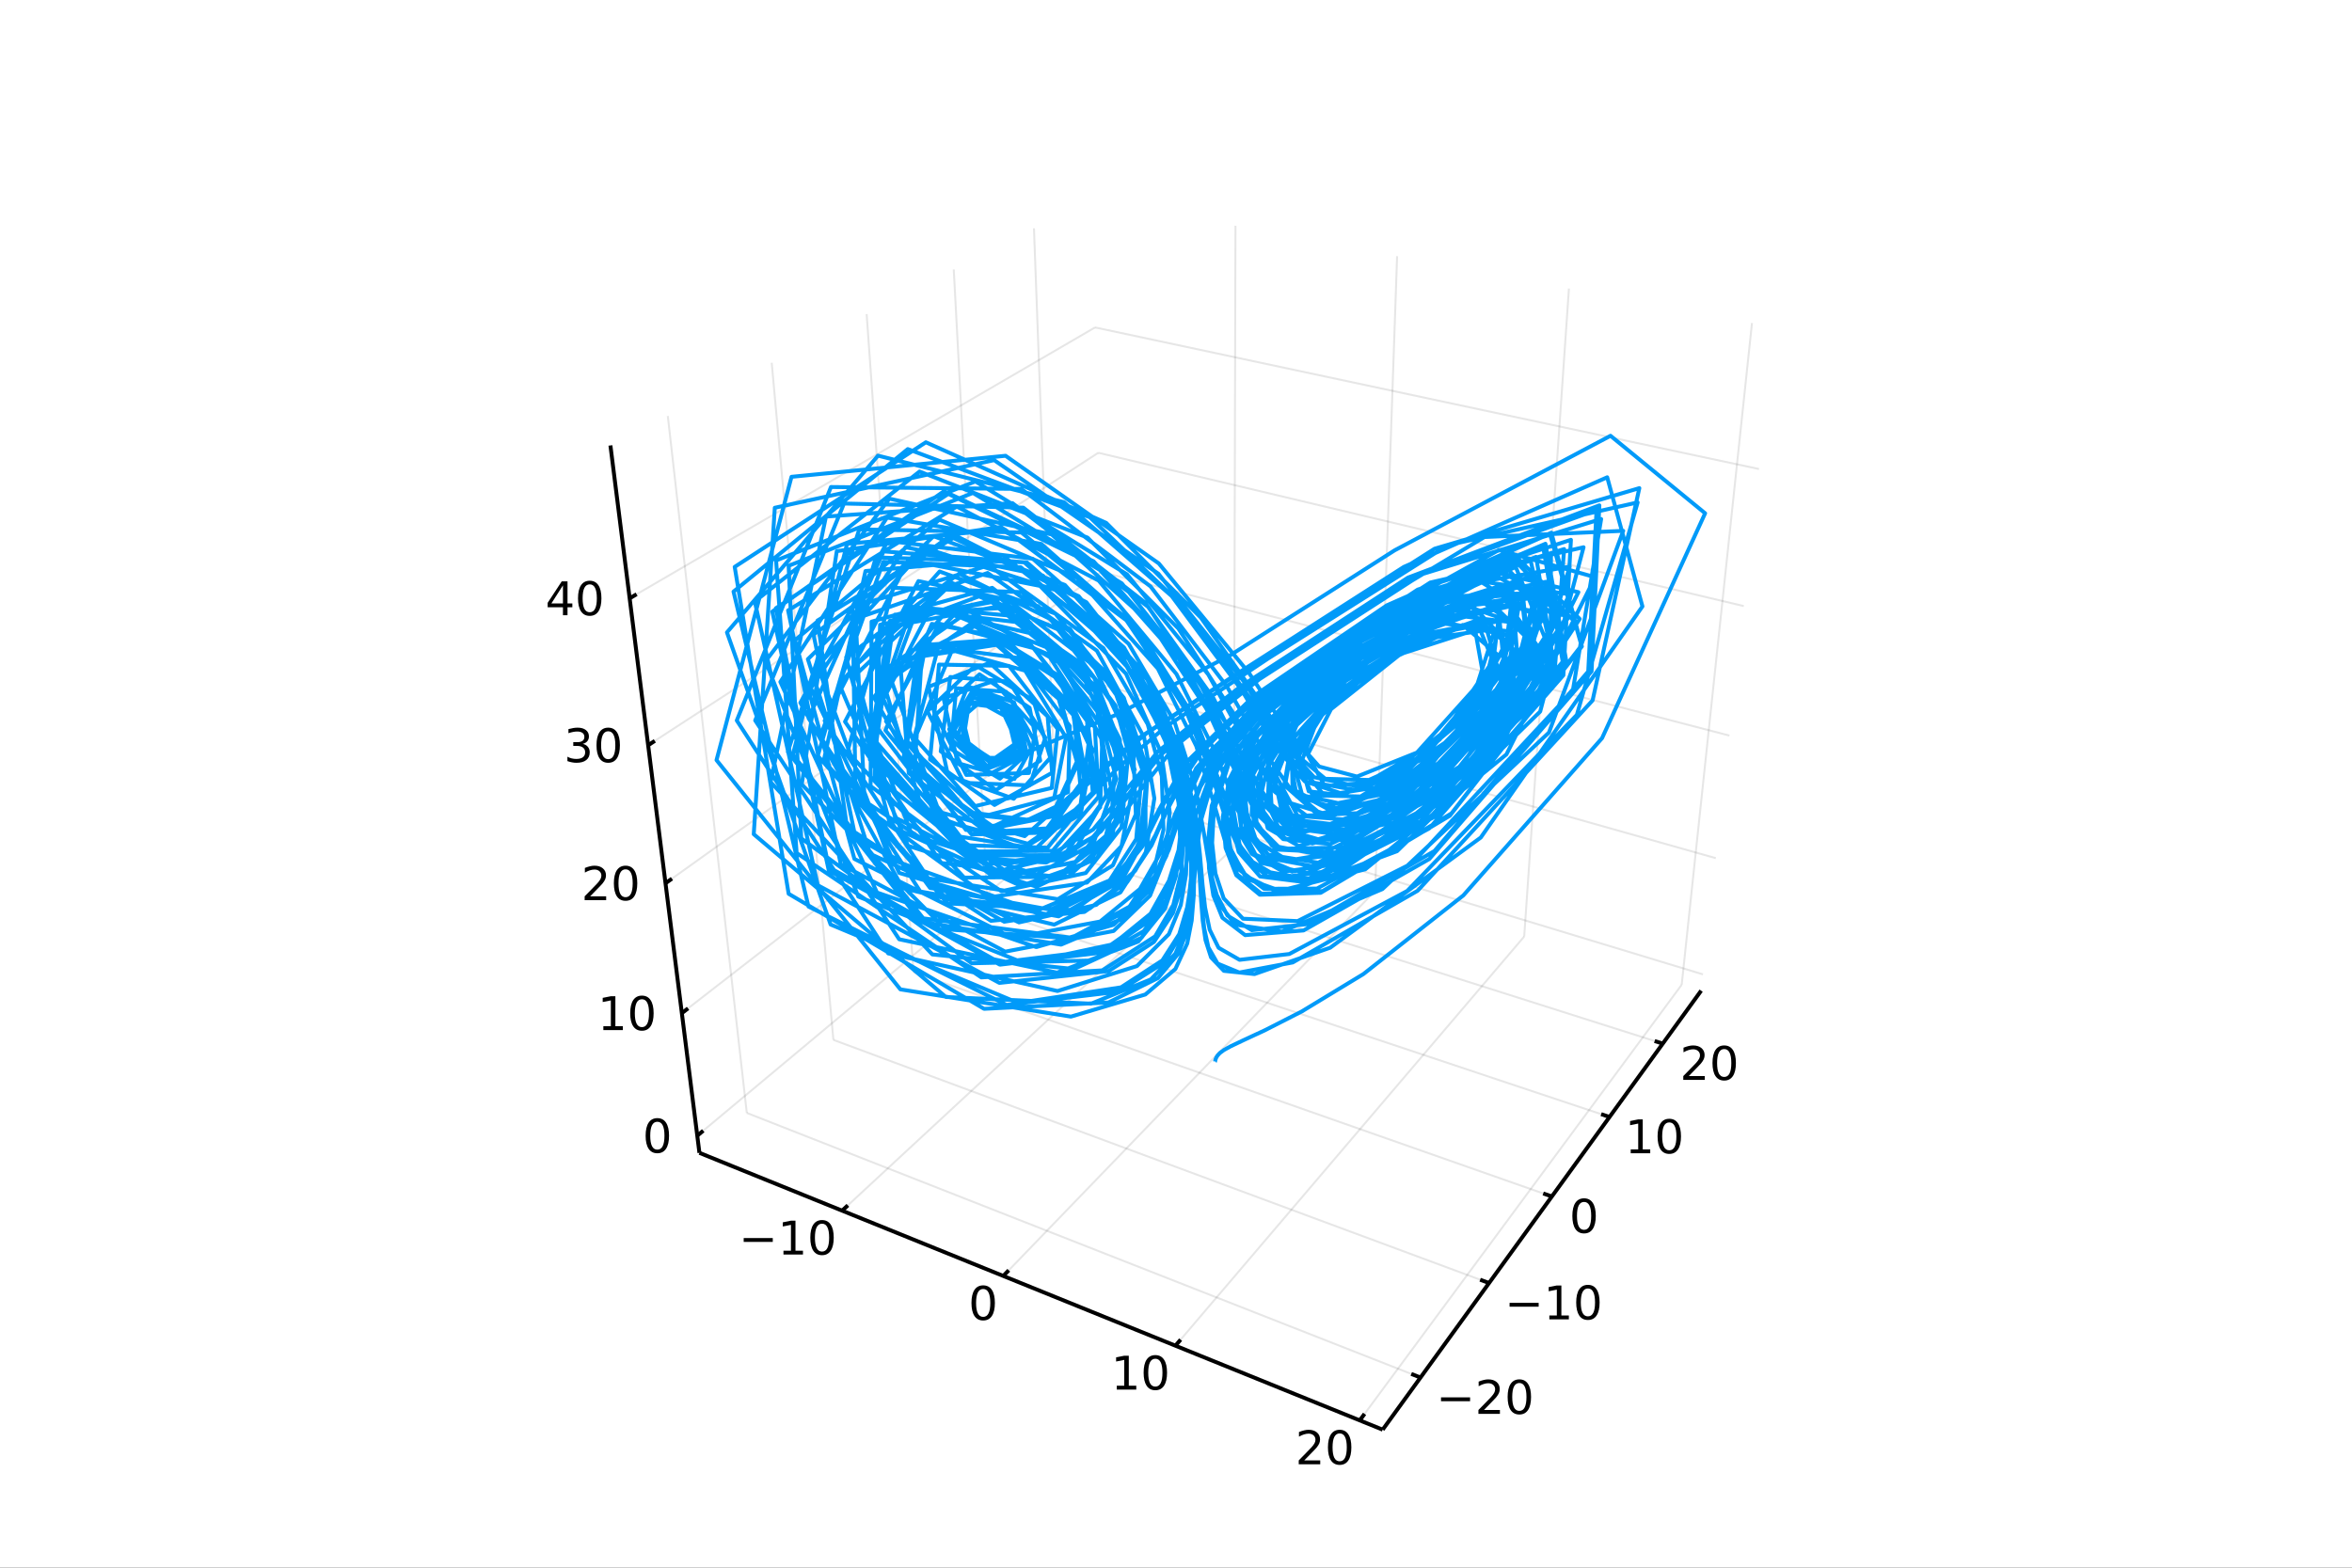 <?xml version="1.0" encoding="utf-8"?>
<svg xmlns="http://www.w3.org/2000/svg" xmlns:xlink="http://www.w3.org/1999/xlink" width="600" height="400" viewBox="0 0 2400 1600">
<rect x="0" y="0" width="2400" height="1600" fill="#333333" stroke="none"/>
<defs>
  <clipPath id="clip310">
    <rect x="0" y="0" width="2400" height="1600"/>
  </clipPath>
</defs>
<path clip-path="url(#clip310)" d="
M0 1600 L2400 1600 L2400 0 L0 0  Z
  " fill="#ffffff" fill-rule="evenodd" fill-opacity="1"/>
<defs>
  <clipPath id="clip311">
    <rect x="480" y="0" width="1681" height="1600"/>
  </clipPath>
</defs>
<defs>
  <clipPath id="clip312">
    <rect x="141" y="47" width="2212" height="1440"/>
  </clipPath>
</defs>
<path clip-path="url(#clip312)" d="
M1172.73 817.516 L1168.26 790.209 L1192.44 780.683 L1226.76 785.647 L1223.06 811.256 L1207.06 828.202 L1172.73 817.516  Z
  " fill="#ffffff" fill-rule="evenodd" fill-opacity="1"/>
<polyline clip-path="url(#clip312)" style="stroke:#000000; stroke-linecap:butt; stroke-linejoin:round; stroke-width:2; stroke-opacity:0.1; fill:none" points="
  859.301,1235.62 1259.04,865.077 
  "/>
<polyline clip-path="url(#clip312)" style="stroke:#000000; stroke-linecap:butt; stroke-linejoin:round; stroke-width:2; stroke-opacity:0.1; fill:none" points="
  1259.04,865.077 1260.68,230.399 
  "/>
<polyline clip-path="url(#clip312)" style="stroke:#000000; stroke-linecap:butt; stroke-linejoin:round; stroke-width:2; stroke-opacity:0.1; fill:none" points="
  1023.75,1302.26 1403.21,909.234 
  "/>
<polyline clip-path="url(#clip312)" style="stroke:#000000; stroke-linecap:butt; stroke-linejoin:round; stroke-width:2; stroke-opacity:0.1; fill:none" points="
  1403.21,909.234 1425.61,261.46 
  "/>
<polyline clip-path="url(#clip312)" style="stroke:#000000; stroke-linecap:butt; stroke-linejoin:round; stroke-width:2; stroke-opacity:0.1; fill:none" points="
  1199.42,1373.45 1555.31,955.822 
  "/>
<polyline clip-path="url(#clip312)" style="stroke:#000000; stroke-linecap:butt; stroke-linejoin:round; stroke-width:2; stroke-opacity:0.1; fill:none" points="
  1555.31,955.822 1600.96,294.484 
  "/>
<polyline clip-path="url(#clip312)" style="stroke:#000000; stroke-linecap:butt; stroke-linejoin:round; stroke-width:2; stroke-opacity:0.1; fill:none" points="
  1387.5,1449.66 1716.02,1005.05 
  "/>
<polyline clip-path="url(#clip312)" style="stroke:#000000; stroke-linecap:butt; stroke-linejoin:round; stroke-width:2; stroke-opacity:0.1; fill:none" points="
  1716.02,1005.05 1787.75,329.663 
  "/>
<polyline clip-path="url(#clip310)" style="stroke:#000000; stroke-linecap:butt; stroke-linejoin:round; stroke-width:4; stroke-opacity:1; fill:none" points="
  713.703,1176.62 1410.89,1459.14 
  "/>
<polyline clip-path="url(#clip310)" style="stroke:#000000; stroke-linecap:butt; stroke-linejoin:round; stroke-width:4; stroke-opacity:1; fill:none" points="
  859.301,1235.62 865.161,1230.19 
  "/>
<polyline clip-path="url(#clip310)" style="stroke:#000000; stroke-linecap:butt; stroke-linejoin:round; stroke-width:4; stroke-opacity:1; fill:none" points="
  1023.75,1302.26 1029.34,1296.47 
  "/>
<polyline clip-path="url(#clip310)" style="stroke:#000000; stroke-linecap:butt; stroke-linejoin:round; stroke-width:4; stroke-opacity:1; fill:none" points="
  1199.42,1373.45 1204.7,1367.25 
  "/>
<polyline clip-path="url(#clip310)" style="stroke:#000000; stroke-linecap:butt; stroke-linejoin:round; stroke-width:4; stroke-opacity:1; fill:none" points="
  1387.5,1449.66 1392.41,1443.02 
  "/>
<path clip-path="url(#clip310)" d="M758.868 1263.57 L788.543 1263.57 L788.543 1267.51 L758.868 1267.51 L758.868 1263.57 Z" fill="#000000" fill-rule="evenodd" fill-opacity="1" /><path clip-path="url(#clip310)" d="M799.446 1276.47 L807.085 1276.47 L807.085 1250.1 L798.775 1251.77 L798.775 1247.51 L807.039 1245.84 L811.715 1245.84 L811.715 1276.47 L819.353 1276.47 L819.353 1280.4 L799.446 1280.4 L799.446 1276.47 Z" fill="#000000" fill-rule="evenodd" fill-opacity="1" /><path clip-path="url(#clip310)" d="M838.798 1248.92 Q835.187 1248.92 833.358 1252.49 Q831.552 1256.03 831.552 1263.16 Q831.552 1270.26 833.358 1273.83 Q835.187 1277.37 838.798 1277.37 Q842.432 1277.37 844.237 1273.83 Q846.066 1270.26 846.066 1263.16 Q846.066 1256.03 844.237 1252.49 Q842.432 1248.92 838.798 1248.92 M838.798 1245.22 Q844.608 1245.22 847.663 1249.82 Q850.742 1254.41 850.742 1263.16 Q850.742 1271.88 847.663 1276.49 Q844.608 1281.07 838.798 1281.07 Q832.988 1281.07 829.909 1276.49 Q826.853 1271.88 826.853 1263.16 Q826.853 1254.41 829.909 1249.82 Q832.988 1245.22 838.798 1245.22 Z" fill="#000000" fill-rule="evenodd" fill-opacity="1" /><path clip-path="url(#clip310)" d="M1003.24 1315.56 Q999.633 1315.56 997.804 1319.12 Q995.998 1322.67 995.998 1329.8 Q995.998 1336.9 997.804 1340.47 Q999.633 1344.01 1003.24 1344.01 Q1006.88 1344.01 1008.68 1340.47 Q1010.51 1336.9 1010.51 1329.8 Q1010.51 1322.67 1008.68 1319.12 Q1006.88 1315.56 1003.24 1315.56 M1003.24 1311.86 Q1009.05 1311.86 1012.11 1316.46 Q1015.19 1321.05 1015.19 1329.8 Q1015.19 1338.52 1012.11 1343.13 Q1009.05 1347.71 1003.24 1347.71 Q997.433 1347.71 994.355 1343.13 Q991.299 1338.52 991.299 1329.8 Q991.299 1321.05 994.355 1316.46 Q997.433 1311.86 1003.24 1311.86 Z" fill="#000000" fill-rule="evenodd" fill-opacity="1" /><path clip-path="url(#clip310)" d="M1139.56 1414.29 L1147.2 1414.29 L1147.2 1387.93 L1138.89 1389.59 L1138.89 1385.33 L1147.15 1383.67 L1151.83 1383.67 L1151.83 1414.29 L1159.47 1414.29 L1159.47 1418.23 L1139.56 1418.23 L1139.56 1414.29 Z" fill="#000000" fill-rule="evenodd" fill-opacity="1" /><path clip-path="url(#clip310)" d="M1178.91 1386.75 Q1175.3 1386.75 1173.47 1390.31 Q1171.67 1393.85 1171.67 1400.98 Q1171.67 1408.09 1173.47 1411.65 Q1175.3 1415.19 1178.91 1415.19 Q1182.55 1415.19 1184.35 1411.65 Q1186.18 1408.09 1186.18 1400.98 Q1186.18 1393.85 1184.35 1390.31 Q1182.55 1386.75 1178.91 1386.75 M1178.91 1383.04 Q1184.72 1383.04 1187.78 1387.65 Q1190.86 1392.23 1190.86 1400.98 Q1190.86 1409.71 1187.78 1414.31 Q1184.72 1418.9 1178.91 1418.9 Q1173.1 1418.9 1170.02 1414.31 Q1166.97 1409.71 1166.97 1400.98 Q1166.97 1392.23 1170.02 1387.65 Q1173.1 1383.04 1178.91 1383.04 Z" fill="#000000" fill-rule="evenodd" fill-opacity="1" /><path clip-path="url(#clip310)" d="M1330.86 1490.51 L1347.18 1490.51 L1347.18 1494.44 L1325.24 1494.44 L1325.24 1490.51 Q1327.9 1487.75 1332.48 1483.12 Q1337.09 1478.47 1338.27 1477.13 Q1340.52 1474.6 1341.4 1472.87 Q1342.3 1471.11 1342.3 1469.42 Q1342.3 1466.66 1340.35 1464.93 Q1338.43 1463.19 1335.33 1463.19 Q1333.13 1463.19 1330.68 1463.96 Q1328.25 1464.72 1325.47 1466.27 L1325.47 1461.55 Q1328.29 1460.41 1330.75 1459.84 Q1333.2 1459.26 1335.24 1459.26 Q1340.61 1459.26 1343.8 1461.94 Q1347 1464.63 1347 1469.12 Q1347 1471.25 1346.19 1473.17 Q1345.4 1475.07 1343.29 1477.66 Q1342.71 1478.33 1339.61 1481.55 Q1336.51 1484.74 1330.86 1490.51 Z" fill="#000000" fill-rule="evenodd" fill-opacity="1" /><path clip-path="url(#clip310)" d="M1367 1462.96 Q1363.39 1462.96 1361.56 1466.53 Q1359.75 1470.07 1359.75 1477.2 Q1359.75 1484.3 1361.56 1487.87 Q1363.39 1491.41 1367 1491.41 Q1370.63 1491.41 1372.44 1487.87 Q1374.27 1484.3 1374.27 1477.2 Q1374.27 1470.07 1372.44 1466.53 Q1370.63 1462.96 1367 1462.96 M1367 1459.26 Q1372.81 1459.26 1375.86 1463.86 Q1378.94 1468.45 1378.94 1477.2 Q1378.94 1485.92 1375.86 1490.53 Q1372.81 1495.11 1367 1495.11 Q1361.19 1495.11 1358.11 1490.53 Q1355.05 1485.92 1355.05 1477.2 Q1355.05 1468.45 1358.11 1463.86 Q1361.19 1459.26 1367 1459.26 Z" fill="#000000" fill-rule="evenodd" fill-opacity="1" /><polyline clip-path="url(#clip312)" style="stroke:#000000; stroke-linecap:butt; stroke-linejoin:round; stroke-width:2; stroke-opacity:0.1; fill:none" points="
  1449.48,1405.94 762.032,1135.86 
  "/>
<polyline clip-path="url(#clip312)" style="stroke:#000000; stroke-linecap:butt; stroke-linejoin:round; stroke-width:2; stroke-opacity:0.1; fill:none" points="
  762.032,1135.86 681.437,424.605 
  "/>
<polyline clip-path="url(#clip312)" style="stroke:#000000; stroke-linecap:butt; stroke-linejoin:round; stroke-width:2; stroke-opacity:0.1; fill:none" points="
  1519.45,1309.47 850.402,1061.32 
  "/>
<polyline clip-path="url(#clip312)" style="stroke:#000000; stroke-linecap:butt; stroke-linejoin:round; stroke-width:2; stroke-opacity:0.1; fill:none" points="
  850.402,1061.32 787.45,370.242 
  "/>
<polyline clip-path="url(#clip312)" style="stroke:#000000; stroke-linecap:butt; stroke-linejoin:round; stroke-width:2; stroke-opacity:0.1; fill:none" points="
  1583.51,1221.15 932.166,992.349 
  "/>
<polyline clip-path="url(#clip312)" style="stroke:#000000; stroke-linecap:butt; stroke-linejoin:round; stroke-width:2; stroke-opacity:0.1; fill:none" points="
  932.166,992.349 884.335,320.56 
  "/>
<polyline clip-path="url(#clip312)" style="stroke:#000000; stroke-linecap:butt; stroke-linejoin:round; stroke-width:2; stroke-opacity:0.1; fill:none" points="
  1642.39,1139.98 1008.04,928.351 
  "/>
<polyline clip-path="url(#clip312)" style="stroke:#000000; stroke-linecap:butt; stroke-linejoin:round; stroke-width:2; stroke-opacity:0.1; fill:none" points="
  1008.04,928.351 973.221,274.979 
  "/>
<polyline clip-path="url(#clip312)" style="stroke:#000000; stroke-linecap:butt; stroke-linejoin:round; stroke-width:2; stroke-opacity:0.1; fill:none" points="
  1696.69,1065.12 1078.63,868.805 
  "/>
<polyline clip-path="url(#clip312)" style="stroke:#000000; stroke-linecap:butt; stroke-linejoin:round; stroke-width:2; stroke-opacity:0.1; fill:none" points="
  1078.63,868.805 1055.06,233.012 
  "/>
<polyline clip-path="url(#clip310)" style="stroke:#000000; stroke-linecap:butt; stroke-linejoin:round; stroke-width:4; stroke-opacity:1; fill:none" points="
  1410.89,1459.14 1735.86,1011.12 
  "/>
<polyline clip-path="url(#clip310)" style="stroke:#000000; stroke-linecap:butt; stroke-linejoin:round; stroke-width:4; stroke-opacity:1; fill:none" points="
  1449.48,1405.94 1440.08,1402.25 
  "/>
<polyline clip-path="url(#clip310)" style="stroke:#000000; stroke-linecap:butt; stroke-linejoin:round; stroke-width:4; stroke-opacity:1; fill:none" points="
  1519.45,1309.47 1510.36,1306.1 
  "/>
<polyline clip-path="url(#clip310)" style="stroke:#000000; stroke-linecap:butt; stroke-linejoin:round; stroke-width:4; stroke-opacity:1; fill:none" points="
  1583.51,1221.15 1574.71,1218.05 
  "/>
<polyline clip-path="url(#clip310)" style="stroke:#000000; stroke-linecap:butt; stroke-linejoin:round; stroke-width:4; stroke-opacity:1; fill:none" points="
  1642.39,1139.98 1633.85,1137.13 
  "/>
<polyline clip-path="url(#clip310)" style="stroke:#000000; stroke-linecap:butt; stroke-linejoin:round; stroke-width:4; stroke-opacity:1; fill:none" points="
  1696.69,1065.12 1688.4,1062.49 
  "/>
<path clip-path="url(#clip310)" d="M1470.42 1426.16 L1500.09 1426.16 L1500.09 1430.1 L1470.42 1430.1 L1470.42 1426.16 Z" fill="#000000" fill-rule="evenodd" fill-opacity="1" /><path clip-path="url(#clip310)" d="M1514.21 1439.06 L1530.53 1439.06 L1530.53 1442.99 L1508.59 1442.99 L1508.59 1439.06 Q1511.25 1436.3 1515.83 1431.67 Q1520.44 1427.02 1521.62 1425.68 Q1523.87 1423.15 1524.75 1421.42 Q1525.65 1419.66 1525.65 1417.97 Q1525.65 1415.21 1523.7 1413.48 Q1521.78 1411.74 1518.68 1411.74 Q1516.48 1411.74 1514.03 1412.51 Q1511.6 1413.27 1508.82 1414.82 L1508.82 1410.1 Q1511.64 1408.96 1514.1 1408.39 Q1516.55 1407.81 1518.59 1407.81 Q1523.96 1407.81 1527.15 1410.49 Q1530.35 1413.18 1530.35 1417.67 Q1530.35 1419.8 1529.54 1421.72 Q1528.75 1423.62 1526.64 1426.21 Q1526.07 1426.88 1522.96 1430.1 Q1519.86 1433.29 1514.21 1439.06 Z" fill="#000000" fill-rule="evenodd" fill-opacity="1" /><path clip-path="url(#clip310)" d="M1550.35 1411.51 Q1546.74 1411.51 1544.91 1415.07 Q1543.1 1418.62 1543.1 1425.75 Q1543.1 1432.85 1544.91 1436.42 Q1546.74 1439.96 1550.35 1439.96 Q1553.98 1439.96 1555.79 1436.42 Q1557.62 1432.85 1557.62 1425.75 Q1557.62 1418.62 1555.79 1415.07 Q1553.98 1411.51 1550.35 1411.51 M1550.35 1407.81 Q1556.16 1407.81 1559.21 1412.41 Q1562.29 1417 1562.29 1425.75 Q1562.29 1434.47 1559.21 1439.08 Q1556.16 1443.66 1550.35 1443.66 Q1544.54 1443.66 1541.46 1439.08 Q1538.4 1434.47 1538.4 1425.75 Q1538.4 1417 1541.46 1412.41 Q1544.54 1407.81 1550.35 1407.81 Z" fill="#000000" fill-rule="evenodd" fill-opacity="1" /><path clip-path="url(#clip310)" d="M1540.39 1329.7 L1570.06 1329.7 L1570.06 1333.63 L1540.39 1333.63 L1540.39 1329.7 Z" fill="#000000" fill-rule="evenodd" fill-opacity="1" /><path clip-path="url(#clip310)" d="M1580.97 1342.59 L1588.61 1342.59 L1588.61 1316.22 L1580.3 1317.89 L1580.3 1313.63 L1588.56 1311.97 L1593.24 1311.97 L1593.24 1342.59 L1600.87 1342.59 L1600.87 1346.53 L1580.97 1346.53 L1580.97 1342.59 Z" fill="#000000" fill-rule="evenodd" fill-opacity="1" /><path clip-path="url(#clip310)" d="M1620.32 1315.04 Q1616.71 1315.04 1614.88 1318.61 Q1613.07 1322.15 1613.07 1329.28 Q1613.07 1336.39 1614.88 1339.95 Q1616.71 1343.49 1620.32 1343.49 Q1623.95 1343.49 1625.76 1339.95 Q1627.59 1336.39 1627.59 1329.28 Q1627.59 1322.15 1625.76 1318.61 Q1623.95 1315.04 1620.32 1315.04 M1620.32 1311.34 Q1626.13 1311.34 1629.18 1315.95 Q1632.26 1320.53 1632.26 1329.28 Q1632.26 1338.01 1629.18 1342.61 Q1626.13 1347.2 1620.32 1347.2 Q1614.51 1347.2 1611.43 1342.61 Q1608.37 1338.01 1608.37 1329.28 Q1608.37 1320.53 1611.43 1315.95 Q1614.51 1311.34 1620.32 1311.34 Z" fill="#000000" fill-rule="evenodd" fill-opacity="1" /><path clip-path="url(#clip310)" d="M1616.4 1226.72 Q1612.79 1226.72 1610.96 1230.28 Q1609.15 1233.83 1609.15 1240.96 Q1609.15 1248.06 1610.96 1251.63 Q1612.79 1255.17 1616.4 1255.17 Q1620.03 1255.17 1621.84 1251.63 Q1623.67 1248.06 1623.67 1240.96 Q1623.67 1233.83 1621.84 1230.28 Q1620.03 1226.72 1616.4 1226.72 M1616.4 1223.02 Q1622.21 1223.02 1625.26 1227.62 Q1628.34 1232.21 1628.34 1240.96 Q1628.34 1249.68 1625.26 1254.29 Q1622.21 1258.87 1616.4 1258.87 Q1610.59 1258.87 1607.51 1254.29 Q1604.45 1249.68 1604.45 1240.96 Q1604.45 1232.21 1607.51 1227.62 Q1610.59 1223.02 1616.4 1223.02 Z" fill="#000000" fill-rule="evenodd" fill-opacity="1" /><path clip-path="url(#clip310)" d="M1664 1173.09 L1671.64 1173.09 L1671.64 1146.73 L1663.33 1148.39 L1663.33 1144.14 L1671.6 1142.47 L1676.27 1142.47 L1676.27 1173.09 L1683.91 1173.09 L1683.91 1177.03 L1664 1177.03 L1664 1173.09 Z" fill="#000000" fill-rule="evenodd" fill-opacity="1" /><path clip-path="url(#clip310)" d="M1703.35 1145.55 Q1699.74 1145.55 1697.91 1149.11 Q1696.11 1152.65 1696.11 1159.78 Q1696.11 1166.89 1697.91 1170.45 Q1699.74 1174 1703.35 1174 Q1706.99 1174 1708.79 1170.45 Q1710.62 1166.89 1710.62 1159.78 Q1710.62 1152.65 1708.79 1149.11 Q1706.99 1145.55 1703.35 1145.55 M1703.35 1141.84 Q1709.16 1141.84 1712.22 1146.45 Q1715.3 1151.03 1715.3 1159.78 Q1715.3 1168.51 1712.22 1173.12 Q1709.16 1177.7 1703.35 1177.7 Q1697.54 1177.7 1694.47 1173.12 Q1691.41 1168.51 1691.41 1159.78 Q1691.41 1151.03 1694.47 1146.45 Q1697.54 1141.84 1703.35 1141.84 Z" fill="#000000" fill-rule="evenodd" fill-opacity="1" /><path clip-path="url(#clip310)" d="M1723.25 1098.24 L1739.57 1098.24 L1739.57 1102.17 L1717.63 1102.17 L1717.63 1098.24 Q1720.29 1095.48 1724.87 1090.85 Q1729.48 1086.2 1730.66 1084.86 Q1732.9 1082.34 1733.78 1080.6 Q1734.69 1078.84 1734.69 1077.15 Q1734.69 1074.4 1732.74 1072.66 Q1730.82 1070.92 1727.72 1070.92 Q1725.52 1070.92 1723.07 1071.69 Q1720.64 1072.45 1717.86 1074 L1717.86 1069.28 Q1720.68 1068.15 1723.14 1067.57 Q1725.59 1066.99 1727.63 1066.99 Q1733 1066.99 1736.19 1069.67 Q1739.39 1072.36 1739.39 1076.85 Q1739.39 1078.98 1738.58 1080.9 Q1737.79 1082.8 1735.68 1085.39 Q1735.1 1086.06 1732 1089.28 Q1728.9 1092.47 1723.25 1098.24 Z" fill="#000000" fill-rule="evenodd" fill-opacity="1" /><path clip-path="url(#clip310)" d="M1759.39 1070.69 Q1755.78 1070.69 1753.95 1074.26 Q1752.14 1077.8 1752.14 1084.93 Q1752.14 1092.03 1753.95 1095.6 Q1755.78 1099.14 1759.39 1099.14 Q1763.02 1099.14 1764.83 1095.6 Q1766.65 1092.03 1766.65 1084.93 Q1766.65 1077.8 1764.83 1074.26 Q1763.02 1070.69 1759.39 1070.69 M1759.39 1066.99 Q1765.2 1066.99 1768.25 1071.59 Q1771.33 1076.18 1771.33 1084.93 Q1771.33 1093.65 1768.25 1098.26 Q1765.2 1102.84 1759.39 1102.84 Q1753.58 1102.84 1750.5 1098.26 Q1747.44 1093.65 1747.44 1084.93 Q1747.44 1076.18 1750.5 1071.59 Q1753.58 1066.99 1759.39 1066.99 Z" fill="#000000" fill-rule="evenodd" fill-opacity="1" /><polyline clip-path="url(#clip312)" style="stroke:#000000; stroke-linecap:butt; stroke-linejoin:round; stroke-width:2; stroke-opacity:0.1; fill:none" points="
  711.497,1159.09 1129.54,809.958 
  "/>
<polyline clip-path="url(#clip312)" style="stroke:#000000; stroke-linecap:butt; stroke-linejoin:round; stroke-width:2; stroke-opacity:0.1; fill:none" points="
  1129.54,809.958 1737.7,994.447 
  "/>
<polyline clip-path="url(#clip312)" style="stroke:#000000; stroke-linecap:butt; stroke-linejoin:round; stroke-width:2; stroke-opacity:0.1; fill:none" points="
  695.768,1034.05 1126.71,699.561 
  "/>
<polyline clip-path="url(#clip312)" style="stroke:#000000; stroke-linecap:butt; stroke-linejoin:round; stroke-width:2; stroke-opacity:0.1; fill:none" points="
  1126.71,699.561 1750.85,875.873 
  "/>
<polyline clip-path="url(#clip312)" style="stroke:#000000; stroke-linecap:butt; stroke-linejoin:round; stroke-width:2; stroke-opacity:0.1; fill:none" points="
  679.086,901.442 1123.76,583.746 
  "/>
<polyline clip-path="url(#clip312)" style="stroke:#000000; stroke-linecap:butt; stroke-linejoin:round; stroke-width:2; stroke-opacity:0.1; fill:none" points="
  1123.76,583.746 1764.72,750.767 
  "/>
<polyline clip-path="url(#clip312)" style="stroke:#000000; stroke-linecap:butt; stroke-linejoin:round; stroke-width:2; stroke-opacity:0.1; fill:none" points="
  661.364,760.564 1120.65,462.102 
  "/>
<polyline clip-path="url(#clip312)" style="stroke:#000000; stroke-linecap:butt; stroke-linejoin:round; stroke-width:2; stroke-opacity:0.1; fill:none" points="
  1120.65,462.102 1779.37,618.575 
  "/>
<polyline clip-path="url(#clip312)" style="stroke:#000000; stroke-linecap:butt; stroke-linejoin:round; stroke-width:2; stroke-opacity:0.1; fill:none" points="
  642.501,610.615 1117.38,334.18 
  "/>
<polyline clip-path="url(#clip312)" style="stroke:#000000; stroke-linecap:butt; stroke-linejoin:round; stroke-width:2; stroke-opacity:0.1; fill:none" points="
  1117.38,334.18 1794.88,478.677 
  "/>
<polyline clip-path="url(#clip310)" style="stroke:#000000; stroke-linecap:butt; stroke-linejoin:round; stroke-width:4; stroke-opacity:1; fill:none" points="
  713.703,1176.62 622.88,454.634 
  "/>
<polyline clip-path="url(#clip310)" style="stroke:#000000; stroke-linecap:butt; stroke-linejoin:round; stroke-width:4; stroke-opacity:1; fill:none" points="
  711.497,1159.09 717.597,1154 
  "/>
<polyline clip-path="url(#clip310)" style="stroke:#000000; stroke-linecap:butt; stroke-linejoin:round; stroke-width:4; stroke-opacity:1; fill:none" points="
  695.768,1034.05 702.088,1029.14 
  "/>
<polyline clip-path="url(#clip310)" style="stroke:#000000; stroke-linecap:butt; stroke-linejoin:round; stroke-width:4; stroke-opacity:1; fill:none" points="
  679.086,901.442 685.644,896.757 
  "/>
<polyline clip-path="url(#clip310)" style="stroke:#000000; stroke-linecap:butt; stroke-linejoin:round; stroke-width:4; stroke-opacity:1; fill:none" points="
  661.364,760.564 668.177,756.137 
  "/>
<polyline clip-path="url(#clip310)" style="stroke:#000000; stroke-linecap:butt; stroke-linejoin:round; stroke-width:4; stroke-opacity:1; fill:none" points="
  642.501,610.615 649.588,606.49 
  "/>
<path clip-path="url(#clip310)" d="M670.753 1144.89 Q667.142 1144.89 665.313 1148.45 Q663.508 1152 663.508 1159.13 Q663.508 1166.23 665.313 1169.8 Q667.142 1173.34 670.753 1173.34 Q674.387 1173.34 676.193 1169.8 Q678.022 1166.23 678.022 1159.13 Q678.022 1152 676.193 1148.45 Q674.387 1144.89 670.753 1144.89 M670.753 1141.19 Q676.563 1141.19 679.619 1145.79 Q682.697 1150.38 682.697 1159.13 Q682.697 1167.85 679.619 1172.46 Q676.563 1177.04 670.753 1177.04 Q664.943 1177.04 661.864 1172.46 Q658.809 1167.85 658.809 1159.13 Q658.809 1150.38 661.864 1145.79 Q664.943 1141.19 670.753 1141.19 Z" fill="#000000" fill-rule="evenodd" fill-opacity="1" /><path clip-path="url(#clip310)" d="M615.672 1047.39 L623.31 1047.39 L623.31 1021.03 L615 1022.69 L615 1018.43 L623.264 1016.77 L627.94 1016.77 L627.94 1047.39 L635.579 1047.39 L635.579 1051.33 L615.672 1051.33 L615.672 1047.39 Z" fill="#000000" fill-rule="evenodd" fill-opacity="1" /><path clip-path="url(#clip310)" d="M655.023 1019.85 Q651.412 1019.85 649.583 1023.41 Q647.778 1026.95 647.778 1034.08 Q647.778 1041.19 649.583 1044.75 Q651.412 1048.3 655.023 1048.3 Q658.657 1048.3 660.463 1044.75 Q662.292 1041.19 662.292 1034.08 Q662.292 1026.95 660.463 1023.41 Q658.657 1019.85 655.023 1019.85 M655.023 1016.14 Q660.833 1016.14 663.889 1020.75 Q666.968 1025.33 666.968 1034.08 Q666.968 1042.81 663.889 1047.42 Q660.833 1052 655.023 1052 Q649.213 1052 646.134 1047.42 Q643.079 1042.81 643.079 1034.08 Q643.079 1025.33 646.134 1020.75 Q649.213 1016.14 655.023 1016.14 Z" fill="#000000" fill-rule="evenodd" fill-opacity="1" /><path clip-path="url(#clip310)" d="M602.208 914.787 L618.527 914.787 L618.527 918.722 L596.583 918.722 L596.583 914.787 Q599.245 912.032 603.828 907.402 Q608.435 902.75 609.615 901.407 Q611.861 898.884 612.74 897.148 Q613.643 895.389 613.643 893.699 Q613.643 890.944 611.698 889.208 Q609.777 887.472 606.675 887.472 Q604.476 887.472 602.023 888.236 Q599.592 889 596.814 890.551 L596.814 885.829 Q599.638 884.694 602.092 884.116 Q604.546 883.537 606.583 883.537 Q611.953 883.537 615.148 886.222 Q618.342 888.907 618.342 893.398 Q618.342 895.528 617.532 897.449 Q616.745 899.347 614.638 901.94 Q614.06 902.611 610.958 905.828 Q607.856 909.023 602.208 914.787 Z" fill="#000000" fill-rule="evenodd" fill-opacity="1" /><path clip-path="url(#clip310)" d="M638.342 887.241 Q634.731 887.241 632.902 890.805 Q631.097 894.347 631.097 901.477 Q631.097 908.583 632.902 912.148 Q634.731 915.689 638.342 915.689 Q641.976 915.689 643.782 912.148 Q645.61 908.583 645.61 901.477 Q645.61 894.347 643.782 890.805 Q641.976 887.241 638.342 887.241 M638.342 883.537 Q644.152 883.537 647.208 888.143 Q650.286 892.727 650.286 901.477 Q650.286 910.203 647.208 914.81 Q644.152 919.393 638.342 919.393 Q632.532 919.393 629.453 914.81 Q626.397 910.203 626.397 901.477 Q626.397 892.727 629.453 888.143 Q632.532 883.537 638.342 883.537 Z" fill="#000000" fill-rule="evenodd" fill-opacity="1" /><path clip-path="url(#clip310)" d="M594.625 759.21 Q597.981 759.927 599.856 762.196 Q601.754 764.464 601.754 767.798 Q601.754 772.913 598.236 775.714 Q594.717 778.515 588.236 778.515 Q586.06 778.515 583.745 778.075 Q581.454 777.659 579 776.802 L579 772.288 Q580.944 773.423 583.259 774.001 Q585.574 774.58 588.097 774.58 Q592.495 774.58 594.787 772.844 Q597.102 771.108 597.102 767.798 Q597.102 764.742 594.949 763.029 Q592.819 761.293 589 761.293 L584.972 761.293 L584.972 757.45 L589.185 757.45 Q592.634 757.45 594.463 756.085 Q596.291 754.696 596.291 752.103 Q596.291 749.441 594.393 748.029 Q592.518 746.594 589 746.594 Q587.079 746.594 584.879 747.011 Q582.68 747.427 580.042 748.307 L580.042 744.14 Q582.704 743.4 585.018 743.029 Q587.356 742.659 589.416 742.659 Q594.741 742.659 597.842 745.089 Q600.944 747.497 600.944 751.617 Q600.944 754.487 599.301 756.478 Q597.657 758.446 594.625 759.21 Z" fill="#000000" fill-rule="evenodd" fill-opacity="1" /><path clip-path="url(#clip310)" d="M620.62 746.363 Q617.009 746.363 615.18 749.927 Q613.375 753.469 613.375 760.599 Q613.375 767.705 615.18 771.27 Q617.009 774.811 620.62 774.811 Q624.254 774.811 626.06 771.27 Q627.888 767.705 627.888 760.599 Q627.888 753.469 626.06 749.927 Q624.254 746.363 620.62 746.363 M620.62 742.659 Q626.43 742.659 629.486 747.265 Q632.564 751.849 632.564 760.599 Q632.564 769.325 629.486 773.932 Q626.43 778.515 620.62 778.515 Q614.81 778.515 611.731 773.932 Q608.676 769.325 608.676 760.599 Q608.676 751.849 611.731 747.265 Q614.81 742.659 620.62 742.659 Z" fill="#000000" fill-rule="evenodd" fill-opacity="1" /><path clip-path="url(#clip310)" d="M574.442 597.409 L562.637 615.858 L574.442 615.858 L574.442 597.409 M573.216 593.335 L579.095 593.335 L579.095 615.858 L584.026 615.858 L584.026 619.747 L579.095 619.747 L579.095 627.895 L574.442 627.895 L574.442 619.747 L558.841 619.747 L558.841 615.233 L573.216 593.335 Z" fill="#000000" fill-rule="evenodd" fill-opacity="1" /><path clip-path="url(#clip310)" d="M601.757 596.414 Q598.146 596.414 596.317 599.979 Q594.512 603.52 594.512 610.65 Q594.512 617.757 596.317 621.321 Q598.146 624.863 601.757 624.863 Q605.391 624.863 607.197 621.321 Q609.026 617.757 609.026 610.65 Q609.026 603.52 607.197 599.979 Q605.391 596.414 601.757 596.414 M601.757 592.71 Q607.567 592.71 610.623 597.317 Q613.701 601.9 613.701 610.65 Q613.701 619.377 610.623 623.983 Q607.567 628.567 601.757 628.567 Q595.947 628.567 592.868 623.983 Q589.813 619.377 589.813 610.65 Q589.813 601.9 592.868 597.317 Q595.947 592.71 601.757 592.71 Z" fill="#000000" fill-rule="evenodd" fill-opacity="1" /><polyline clip-path="url(#clip312)" style="stroke:#009af9; stroke-linecap:butt; stroke-linejoin:round; stroke-width:4; stroke-opacity:1; fill:none" points="
  1239.9,1083.31 1239.91,1083.3 1239.92,1083.2 1240.05,1082.47 1240.42,1081.07 1241.12,1079.34 1242.41,1077.24 1244.73,1074.75 1248.79,1071.73 1255.9,1067.79 
  1268.63,1061.75 1291.01,1051.33 1328.22,1032.37 1391.22,994.143 1493.19,913.884 1634.74,753.389 1739.93,523.85 1643.38,444.756 1423.06,561.698 1255.41,668.717 
  1140.18,729.027 1087.42,750.913 1053.61,765.456 1032.37,773.397 1009.37,773.478 988.677,759.158 982.109,732.015 999.959,716.605 1028.68,732.466 1035.16,759.608 
  1011.91,776.066 983.066,754.393 988.772,718.242 1021.37,722.34 1037.52,757.144 1017.05,778.124 981.449,755.138 988.445,715.732 1024.87,722.961 1039.07,761.157 
  1012.69,780.35 977.328,750.249 992.128,711.346 1030.49,726.072 1040.31,765.727 1006.95,781.715 973.752,745.349 995.329,707.936 1034.76,728.19 1041.85,769.117 
  1003.42,783.189 970.875,742.828 996.297,705.055 1037.3,727.918 1044.33,770.654 1003.58,786.051 968.508,744.281 994.021,702.314 1037.7,724.332 1047.99,769.583 
  1008.95,790.559 967.499,751.369 987.348,700.428 1034.77,716.831 1052.32,764.951 1020.34,794.756 970.181,764.356 975.707,702.421 1026.59,705.97 1055.88,756.784 
  1035.09,795.043 977.174,778.81 962.797,712.517 1013.32,695.287 1056.69,743.247 1049.92,788.935 986.028,790.907 954.748,729.386 999.462,688.217 1050.61,722.39 
  1061.45,776.326 1016.35,806.384 959.933,766.841 969.671,690.94 1029.59,695.664 1066.67,752.842 1050.82,801.541 983.602,798.949 946.321,725.919 995.471,678.96 
  1054.57,714.812 1071.69,773.449 1034.45,815.216 967.322,791.203 947.544,700.928 1009.84,676.455 1069.05,731.19 1073.58,788.673 1014.83,821.549 949.018,775.066 
  958.194,678.287 1029.56,679.623 1079.31,744.065 1073.21,804.17 995.027,822.744 933.587,753.445 971.5,663.616 1046.07,684.48 1087.74,752.585 1075.78,814.085 
  1003.74,833.105 929.916,763.701 957.356,660.691 1039.42,671.548 1091.66,741.014 1089.84,808.458 1013.14,843.588 933.127,787.268 941.185,660.286 1029.35,656.843 
  1095.76,730.463 1102.51,802.985 1045.6,853.379 958.284,828.558 908.931,692.888 992.27,635.646 1081.01,690.001 1114.94,765.352 1102.74,830.956 1043.56,866.001 
  941.693,828.314 898.32,686.703 989.089,623.632 1083.55,677.792 1124.73,755.696 1122.64,823.909 1077.43,872.717 988.511,873.186 884.267,754.69 930.604,619.294 
  1045.33,629.638 1120.84,709.691 1144.56,791.29 1127.07,858.025 1077.7,894.811 960.537,880.757 862.251,736.518 937.208,593.047 1059.39,618.647 1137.28,704.108 
  1165.33,784.952 1159.44,856.321 1132.3,898.56 1056.81,929.97 907.422,876.497 834.166,679.917 944.323,559.481 1079.33,602.939 1157.37,688.65 1190.24,758.939 
  1202.96,821.112 1204.07,854.749 1199.7,893.321 1189.76,923.724 1164.81,957.116 1095.99,988.998 951.377,974.112 786.322,798.21 842.812,527.233 1033.07,513.47 
  1171.81,619.588 1251.4,738.857 1278.03,793.891 1305.27,832.138 1345.2,847.57 1420.84,824.908 1538.64,715.451 1566.3,607.64 1460.59,622.747 1343.57,698.776 
  1286.85,758.594 1269.62,803.609 1273.9,845.971 1294.08,872.247 1345.02,880.468 1462.19,821.444 1585.2,673.057 1561.62,571.224 1415.36,632.861 1296.49,717.877 
  1242.88,780.732 1225.55,828.633 1219.35,867.484 1215.7,898.697 1211.42,925.945 1203.32,953.334 1186.08,980.176 1143.92,1007.68 1038.9,1023.59 847.566,943.584 
  741.792,645.438 895.938,465.043 1085.69,512.506 1195.58,608.341 1267.34,704.839 1301.53,761.652 1331.34,797.451 1370.28,810.263 1434.14,788.859 1520.14,704.28 
  1529.06,632.179 1447.63,648.188 1354.57,713.498 1318.05,764.372 1318.97,806.553 1356.99,826.734 1433.05,800.936 1536.12,693.827 1528.63,617.156 1421.36,655.982 
  1330.2,727.685 1298.67,784.74 1307.49,826.785 1346.65,844.622 1434.84,813.513 1550.04,692.062 1543.12,601.979 1421.04,646.986 1317.84,725.23 1278.34,787.018 
  1277.25,831.495 1297.86,862.979 1347.03,872.264 1464.14,813.619 1582.63,666.175 1546.65,578.666 1404.39,643.474 1296.49,723.739 1249.6,784.045 1235.96,831.413 
  1234.16,866.149 1236.86,896.258 1244.09,922.414 1260.46,943.694 1308.03,950.815 1410.65,907.403 1580.57,747.631 1656.38,541.762 1514.75,548.109 1332.87,657.486 
  1234.62,725.42 1175.28,778.858 1144.08,820.592 1115.06,854.461 1067.67,880.328 986.53,874.888 886.166,768.833 908.064,633.539 1016.64,613.675 1107.49,685.263 
  1143.37,763.665 1143.02,829.45 1112.05,879.424 1041.73,904.144 908.686,843.132 863.392,670.797 978.682,585.478 1091.82,641.873 1151.81,727.457 1169.84,797.164 
  1162.47,860.606 1136.18,901.813 1065.6,933.917 917.617,890.942 827.398,702.299 923.99,558.497 1064.05,587.368 1151.85,672.924 1191.68,748.428 1208.63,817.154 
  1211.6,858.134 1210.22,892.547 1204.87,923.701 1192.74,953.405 1160.17,985.979 1079.12,1011.44 906.354,973.059 751.827,735.334 847.932,497.055 1042.14,499.007 
  1173.96,598.452 1251.9,700.527 1287.25,762.788 1315.69,803.722 1351.43,822.383 1412.34,810.391 1507.33,734.375 1549.98,635.98 1478.67,627.297 1373.37,689.215 
  1316.11,746.221 1298.65,794.594 1320.8,836.685 1366.59,841.964 1481.44,776.467 1565.79,651.818 1503.56,607.738 1386.34,669.695 1306.6,738.231 1277.91,792.165 
  1282.51,842.018 1306.66,866.234 1372.8,864.967 1503.94,776.461 1593.76,624.691 1522.03,585.376 1384.99,656.871 1294.34,727.061 1254.25,778.063 1238.59,827.869 
  1236.88,860.151 1240.23,891.406 1248.67,916.884 1268.39,937.646 1324.08,940.084 1441.23,880.911 1604.91,705.008 1633.83,529.697 1450.86,586.089 1285.2,693.155 
  1198.64,762.009 1162.88,807.283 1135.13,847.313 1097.33,879.622 1028.47,894.017 913.435,834.344 871.615,680.49 967.396,595.764 1078.7,641.454 1138.22,720.036 
  1158.02,792.428 1144.42,863.473 1109.21,900.745 1008.79,915.947 873.095,817.262 870.024,619.711 1008.82,576.996 1125.88,661.427 1171.16,739.212 1185.51,792.124 
  1187.22,846.939 1177.74,887.042 1152.58,925.306 1093.45,957.09 942.135,937.276 808.989,770.276 864.384,554.998 1025.25,540.333 1148.52,631.874 1208.08,720.091 
  1236.25,790.2 1251.68,838.687 1266.34,870.731 1292.5,894.117 1342.75,896.923 1452.25,842.015 1585.76,693.423 1596.07,560.37 1447.4,606.229 1301.9,702.829 
  1236.03,765.52 1208.4,815.531 1193.43,858.578 1178.63,893.689 1150.78,929.344 1094.58,957.969 965.021,948.439 818.106,800.655 853.831,562.55 1021.32,537.747 
  1153.03,635.853 1215.66,733.734 1240.64,800.166 1255.89,845.693 1273.26,876.687 1305.45,895.798 1370.49,887.047 1504.75,795.08 1611.97,631.657 1542.35,563.718 
  1391.67,640.532 1281.47,720.182 1228.2,778.739 1205.28,829.001 1192.78,867.071 1176.59,903.131 1146.95,936.946 1082.71,964.113 939.696,940.681 803.91,767.322 
  876.782,540.271 1042.24,543.447 1160.48,639.997 1220.47,735.653 1245.65,801.22 1261.48,843.931 1281.76,874.231 1318.52,889.665 1393.89,871.192 1532.2,760.012 
  1610.61,604.393 1508.34,579.768 1366.13,660.647 1273.68,732.341 1231.41,785.633 1211.56,839.347 1202.91,873.91 1191.29,908.76 1170.96,940.998 1125.83,972.07 
  1020.29,984.556 845.69,888.447 788.052,624.212 963.214,501.321 1115.88,572.864 1202.48,668.345 1249.22,751.215 1276.8,811.214 1299.55,842.084 1341.69,857.572 
  1415.47,835.43 1540.43,722.382 1578.07,604.902 1471.79,612.362 1349.36,688.589 1283.6,750.827 1260.61,794.803 1256.09,837.792 1263.98,869.572 1285.79,894.553 
  1335.52,900.866 1468.48,831.233 1598.11,673.778 1576.99,554.966 1417.93,622.326 1286.29,713.483 1220.63,783.947 1199.11,830.858 1184.31,870.251 1163.16,907.306 
  1122.6,940.511 1033.24,957.26 871.836,876.628 811.294,653.329 958.579,530.371 1099.08,589.693 1181.53,682.472 1220.67,761.406 1239.24,821.964 1249.61,857.104 
  1264.55,887.679 1289.77,907.106 1343.76,906.906 1458.3,845.579 1595.27,689.19 1602.99,550.938 1446.64,601.76 1295.39,701.646 1225.27,765.819 1195.47,815.164 
  1176.95,857.223 1154.48,893.969 1112.01,927.193 1024.69,940.709 872.815,854.238 830.112,647.636 968.884,547.315 1100.7,608.477 1174.16,697.76 1205.57,769.799 
  1219.17,834.418 1222.84,871.182 1224.91,902.755 1226.46,925.577 1228.81,947.555 1233.04,966.841 1242.45,983.428 1264.6,992.576 1319.14,982.271 1446.59,909.076 
  1625.1,714.83 1672.8,498.185 1463.84,560.044 1275.86,679.548 1169.96,748.47 1125.35,785.666 1090.72,818.104 1051.37,837.842 989.516,831.223 924.942,758.055 
  941.199,668.328 1017.2,656.711 1081.72,713.152 1100.41,777.987 1075.06,833.078 1008.17,846.199 922.068,773.143 937.261,658.713 1026.63,652.114 1095,721.646 
  1108.47,793.913 1069.92,849.757 991.417,851.607 903.467,745.379 950.87,636.728 1049.67,655.388 1109.05,730.22 1118.49,805.048 1068.96,865.183 986.57,862.71 
  889.856,735.743 948.929,622.598 1057.38,647.645 1119.69,726.247 1133.5,803.382 1094.91,871.096 1024.26,887.725 892.612,794.52 898.048,637.641 1021.03,610.931 
  1116.42,691.544 1150.47,777.956 1144.4,844.304 1107.89,891.006 1021.85,909.606 882.345,817.677 873.117,631.451 1007.78,584.766 1119.24,664.115 1167.55,752.801 
  1177.91,814.799 1169.13,870.361 1143.23,910.823 1075.72,943.682 921.153,906.46 816.711,717.245 905.948,551.995 1053.89,570.262 1151.74,657.169 1198.53,736.682 
  1220.36,805.726 1228.55,850.849 1234,884.272 1240.59,911.414 1252.53,934.491 1277.35,949.353 1335.11,943.09 1463.75,868.522 1620.64,685.291 1629.12,520.515 
  1442.75,588.141 1272.44,698.858 1187.13,767.166 1153.05,810.052 1123.18,848.705 1080.71,877.746 1004.05,881.865 894.438,792.275 894.996,647.271 1001.71,607.665 
  1102.52,676.661 1142.66,754.454 1146.62,821.945 1119.51,875.631 1057.73,904.997 926.54,863.225 856.382,698.229 958.789,583.262 1076.85,626.234 1146.78,712.223 
  1171.13,786.615 1166.81,857.997 1144.51,898.78 1080.24,935.23 939.062,909.859 825.037,733.024 901.55,562.756 1047.92,574.043 1146.97,660.857 1193.38,742.455 
  1212.08,808.75 1217.5,854.069 1218.68,887.91 1218.15,913.703 1216.03,939.471 1211.47,962.926 1199.4,988.925 1168.73,1014.99 1092.77,1037.57 918.743,1009.75 
  731.143,775.772 807.662,486.639 1026.09,465.167 1182.43,575.02 1274.48,686.786 1312.68,744.913 1346.07,782.309 1384.7,792.561 1445.92,768.038 1514.02,692.296 
  1505.22,642.973 1429.02,667.576 1358.17,723.819 1334.31,770.325 1351.88,802.435 1408.59,797.575 1498.13,727.471 1525.58,641.86 1446.06,653.355 1357.19,717.138 
  1324.78,768.906 1335.41,807.608 1386.8,813.844 1480.08,756.434 1541.93,649.204 1472.79,634.948 1373.44,694.746 1319.84,753.644 1311.5,800.496 1347.21,830.361 
  1414.43,814.701 1531.1,707.494 1542,616.382 1432.63,647.139 1332.59,721.491 1295,780.144 1297.63,824.057 1329.33,849.117 1401.13,836.885 1528.31,731.386 
  1570.18,609.589 1458.74,622.758 1342.58,698.456 1283.4,761.411 1267.09,806.109 1271.39,848.425 1291.11,875.131 1340.85,884.382 1458.46,826.969 1585.55,677.084 
  1567.45,568.371 1418.25,629.533 1294.89,716.933 1238.59,782.165 1220.73,830.048 1212.95,869.727 1207.09,899.794 1196.87,931.869 1177.56,961.332 1131.18,991.163 
  1019.81,1003.16 834.511,903.52 770.195,613.881 938.314,481.238 1109.77,548.725 1202.41,641.461 1259.82,729.821 1290.47,787.106 1317.1,819.727 1359.03,832.717 
  1430.14,808.277 1535.31,705.202 1550.22,615.865 1453.07,633.936 1345.05,706.761 1297.82,762.826 1287.46,808.357 1304.8,844.831 1346.59,856.981 1446.72,814.85 
  1561.64,686.656 1550.65,591.436 1422.06,640.273 1312.05,721.162 1266.4,783.639 1258.23,824.513 1265.02,862.653 1284.98,888.331 1334.55,897.061 1462.86,832.702 
  1594.6,675.386 1574.67,558.301 1416.44,625.081 1287.04,715.475 1223.1,787.08 1203.44,833.92 1190.2,873.473 1171.94,909.854 1136.35,943.839 1057.45,966.63 
  894.898,910.924 796.277,695.97 905.146,528.244 1062.58,555.13 1163.41,644.412 1217.52,730.726 1243.67,797.621 1258.91,840.365 1277.26,871.419 1309.45,889.676 
  1374.24,880.575 1503.94,791.322 1606.79,634.544 1541.37,567.749 1395.22,640.99 1286.87,719.616 1235.65,776.498 1213.61,826.925 1203.33,865.338 1192.77,898.926 
  1173.99,932.537 1135.62,963.76 1045.18,983.031 875.814,915.074 781.14,674.911 907.581,508.944 1073.13,545.467 1174.7,636.778 1233.14,726.568 1261.85,790.427 
  1281.33,829.503 1309.39,856.425 1357.41,861.499 1451.74,816.268 1565.42,688.609 1565.26,587.371 1441.15,625.832 1319.24,709.817 1272.02,760.517 1253.91,798.289 
  1248.45,833.625 1251.54,865.402 1262.55,892.421 1287.12,912.106 1349.6,909.442 1481.13,830.111 1613.73,658.814 1581.52,544.771 1415.33,618.277 1280.94,709.929 
  1210.95,778.375 1185.19,824.591 1165.69,863.962 1136.24,900.845 1080.75,928.858 965.116,916.519 840.527,776.378 883.142,582.804 1027.33,570.14 1138.36,658.23 
  1188.56,746.795 1204.27,807.42 1207.79,854.159 1205.35,890.21 1197.18,923.795 1178.72,955.615 1124.76,990.38 1001.32,997.553 812.887,870.578 791.935,572.039 
  995.308,491.357 1150.06,586.217 1232.95,688.437 1273.41,761.517 1300.71,808.038 1333.07,832.413 1389.35,829.742 1485.6,767.745 1561.39,650.718 1509.4,609.982 
  1396.38,665.988 1317.82,730.984 1286.14,784.632 1287.61,829.496 1311.73,856.19 1370.66,857.281 1492.17,780.591 1583.46,639.166 1511.54,594.083 1382.28,663.096 
  1294.42,734.607 1259.46,787.533 1250.99,836.421 1256.16,868.909 1273.46,897.385 1311.47,910.981 1425.57,868.748 1571.62,726.214 1615.86,558.537 1459.42,594.547 
  1308.74,691.691 1233.68,755.862 1199.01,807.383 1178.96,852.512 1158.33,888.704 1118.63,923.54 1039.85,941.424 887.839,871.381 824.364,672.758 952.572,547.237 
  1086.62,596.997 1167.53,686.934 1202.69,761.129 1217.71,824.954 1221.93,862.095 1224.14,894.394 1225.57,918.477 1227.23,939.476 1230.09,959.492 1235.77,977.168 
  1248.88,990.871 1280.09,994.15 1357.35,967.234 1510.96,854.817 1675.97,618.896 1640.01,487.121 1432.48,578.597 1261,688.443 1161.41,753.62 1121.86,787.255 
  1087.83,818.353 1048.95,836.737 987.935,828.878 925.938,756.462 942.421,669.54 1016.92,658.146 1080.28,713.344 1098.8,777.331 1073.5,831.797 1006.81,844.075 
  922.865,770.852 939.751,659.211 1027.77,654.492 1094.07,723.341 1106.27,794.881 1065.37,849.378 985.649,847.053 904.094,736.161 958.541,636.485 1054.75,661.521 
  1109.21,735.901 1115.04,808.757 1056.97,866.078 970.818,852.481 891.645,711.586 968.058,621.219 1070.81,661.797 1122.59,740.229 1128.8,813.018 1086.59,871.844 
  1007.76,881.809 887.603,775.256 913.14,627.317 1033.27,619.889 1119.55,702.125 1147.71,787.555 1134.82,853.592 1090.13,894.787 983.903,895.717 864.738,767.343 
  911.489,599.925 1042.78,604.334 1133.55,691.006 1168.76,778.467 1168.96,843.808 1148.29,891.445 1095.98,928.831 966.957,922.028 834.475,771.445 893.747,568.859 
  1045.1,573.899 1150.5,667.596 1197.49,757.786 1212.34,822.327 1215.63,865.271 1215.24,896.365 1212.18,926.462 1205.45,953.188 1187.87,982.455 1140.64,1012.23 
  1027.14,1025.62 824.98,925.239 748.489,603.806 926.305,458.337 1112.01,527.881 1210.69,622.042 1276.26,713.742 1309.41,767.374 1339.91,798.619 1382.69,806.204 
  1451.06,775.175 1528.8,683.529 1513.72,630.796 1424.87,662.479 1347.47,723.264 1318.54,773.959 1328.85,811.696 1374.92,821.702 1464.74,774.987 1545.63,663.856 
  1497.49,622.995 1392.39,676.915 1323.02,740.247 1302.43,792.346 1324.11,832.745 1374.23,836.56 1489.34,765.573 1563.79,642.211 1488.23,615.58 1374.92,680.122 
  1304.21,745.957 1281.98,797.186 1293.57,845.253 1325.24,863.409 1414.13,840.953 1544.24,722.514 1577.63,593.761 1451.34,620.034 1326.99,703.032 1274.21,756.767 
  1254.14,795.838 1247.77,833.76 1250.59,865.391 1261.5,893.256 1285.48,913.176 1347.64,911.23 1479.4,832.601 1614.17,659.773 1583.03,543.643 1415.12,617.834 
  1279.69,710.112 1208.36,780.096 1182.92,825.775 1162.5,865.535 1131.29,902.002 1071.56,928.398 949.007,906.21 836.61,753.093 901.364,573.423 1041.72,578.985 
  1142.13,666.067 1187.81,750.953 1202.23,811.671 1204.42,855.223 1200.15,893.658 1188.84,927.15 1161.57,960.95 1078.57,992.67 917.544,958.629 770.607,735.278 
  861.208,513.901 1044.23,518.135 1168.12,614.672 1238.39,712.875 1270.57,777.068 1294.27,818.76 1325.71,842.991 1380.41,841.718 1479.54,781.611 1567.85,657.942 
  1526.55,599.391 1407.82,653.226 1316.59,723.375 1276.87,779.487 1270.05,823.116 1281.97,858.03 1312.97,878.447 1387.66,866.235 1526.69,758.362 1601.59,606.516 
  1494.14,590.932 1358.39,670.676 1273.62,740.635 1238.95,791.084 1225.24,838.286 1221.1,870.706 1218.46,900.542 1215.99,924.033 1211.42,949.389 1202.62,973.033 
  1181.58,998.285 1131.02,1023.15 1004.16,1029.61 804.747,912.209 749.695,578.582 944.744,451.393 1128.81,533.681 1225.28,630.284 1286.77,717.17 1320.51,768.351 
  1352.3,794.835 1398.86,796.09 1468.98,754.997 1527.73,667.885 1492.67,637.806 1403.85,680.058 1344.41,734.158 1326.51,781.542 1351.33,811.864 1411.37,802.576 
  1509.41,720.533 1531.1,633.683 1442.54,650.849 1349.84,718.163 1315.67,771.973 1323.34,812.878 1368.49,826.248 1458.6,783.012 1548.1,666.6 1503.22,618.891 
  1393.82,673.702 1320.4,739.141 1297.52,792.781 1315.53,835.192 1360.98,844.119 1470.88,786.886 1565.2,657.983 1510.73,604.813 1390.05,666.455 1306.92,736.504 
  1276.43,791.939 1279.49,841.071 1302.11,867.051 1362.62,870.04 1490.79,791.202 1593.37,637.416 1537.47,579.865 1398.69,646.805 1299.13,720.795 1253.51,775.081 
  1236.4,822.468 1232.81,858.128 1233.69,886.307 1238.12,913.972 1247.31,936.625 1270.55,954.408 1330.16,949.629 1458.49,876.713 1624.06,685.197 1632,515.767 
  1436.69,589.519 1265.38,701.002 1181.75,766.767 1146.51,809.294 1115.45,846.616 1070.66,873.473 991.989,871.19 892.266,770.708 911.437,638.838 1017,619.221 
  1105.38,690.33 1138.58,768.021 1134.27,833.69 1096.68,880.479 1013.4,894.533 888.329,802.33 889.361,634.461 1012.46,599.938 1116.32,679.572 1156.42,764.9 
  1159,831.169 1135.57,883.174 1079.46,917.73 947.256,896.472 841.469,735.617 926.948,571.726 1061.21,597.96 1149.02,687.603 1185.09,768.794 1193.61,829.043 
  1189.24,874.461 1173.51,914.108 1136.32,950.178 1025.75,971.252 857.911,882.038 804.193,623.003 976.269,516.99 1121.11,592.576 1200.51,687.984 1239.63,766.822 
  1262.14,825.5 1280.31,857.301 1314.83,878.486 1377.64,870.319 1506.78,780.292 1599.69,631.202 1526.96,578.285 1388.13,650.383 1288.85,725.289 1245.04,778.338 
  1226.3,830.292 1221.01,865.777 1217.92,897.453 1215.07,922.127 1209.74,948.632 1199.4,973.269 1174.32,999.569 1113.41,1024.35 965.179,1017.52 769.133,851.383 
  790.612,518.228 1014.44,469.612 1182.06,585.561 1270.22,696.85 1307.86,756.897 1340.88,793.216 1383.13,802.166 1451.66,771.507 1526.3,681.704 1506.83,634.095 
  1418.68,668.5 1347.16,727.408 1322.72,777.087 1339.32,811.738 1392.58,812.985 1489.07,748.14 1542.4,644.589 1468.99,635.991 1370.06,696.94 1318.28,755.015 
  1310.42,801.316 1344.54,831.228 1410.41,817.617 1527.61,714.011 1546.57,617.454 1439.67,642.553 1337.18,716.004 1295.4,774.776 1293.71,819.353 1320.79,848.571 
  1381.96,845.955 1506.8,758.388 1576.76,625.933 1485.34,609.194 1364.97,680.033 1291.75,746.823 1266.72,795.97 1266.33,843.386 1281.25,872.372 1321.13,889.252 
  1413.97,859.909 1557.45,726.989 1601.74,578.27 1463.23,601.999 1325.19,690.431 1253.11,755.353 1223.55,805.459 1210.16,851.758 1202.19,884.684 1189.77,918.877 
  1167.06,950.303 1114.58,980.283 991.559,983.141 817.609,855.606 804.702,577.461 992.818,503.084 1144.75,595.409 1221.18,691.535 1260.37,766.847 1285.43,816.842 
  1312.72,844.65 1362.27,851.231 1451.86,808.583 1561.63,682.718 1552.74,594.473 1432,635.843 1321.14,714.874 1273.57,774.128 1262.49,815.131 1267.84,854.435 
  1286.86,880.677 1333.82,891.025 1449.66,838.106 1582.23,690.64 1582.64,564.609 1431.62,618.884 1295.65,712.497 1232.86,781.725 1213.42,829.04 1202.6,870.252 
  1191.59,903.775 1170.39,938.352 1126.48,969.258 1019.85,982.29 845.594,884.968 791.686,620.782 967.662,504.059 1118.62,577.587 1203.17,672.856 1248.2,754.684 
  1275.01,814.349 1297.26,845.048 1339.07,860.883 1412.77,839.409 1539.95,726.091 1581.9,604.381 1475.44,608.976 1351.16,685.442 1282.44,748.662 1257.98,792.074 
  1251.17,832.869 1255.56,865.955 1270.12,893.471 1302.89,909.914 1393.16,887.229 1537.16,769.972 1627.69,589.125 1529.49,561.359 1369.42,649.951 1269.79,722.264 
  1216.41,778.424 1190.78,827.246 1175.12,862.681 1150.1,900.405 1106.52,930.731 1011.16,939.806 864.293,844.169 834.198,633.343 975.953,547.116 1108.51,614.605 
  1177.84,702.78 1207.77,774.202 1220.48,835.667 1224.44,872.386 1227.1,903.09 1229.68,926.113 1234.38,948.894 1243.43,967.289 1264.88,979.604 1315.6,973.678 
  1435.97,909.274 1609.06,729.569 1671.07,512.765 1477.06,556.571 1293.97,672.119 1189.09,742.09 1139.91,784.445 1105.43,820.941 1068.32,845.48 1006.64,849.185 
  927.285,789.085 918.664,677.214 994.531,639.137 1080.31,693.462 1110.78,759.463 1102.29,823.855 1048.86,861.096 956.013,835.828 898.371,706.623 973.618,627.418 
  1069.24,667.626 1117.2,742.631 1121,813.084 1074.08,868.346 991.259,869.09 887.991,750.218 935.302,623.05 1047.49,636.077 1118.71,714.969 1139.09,795.151 
  1115.46,861.493 1057.9,892.463 930.635,852.132 868.958,692.709 971.768,595.058 1081.68,643.413 1142.63,728.474 1158.19,786.907 
  "/>
</svg>

